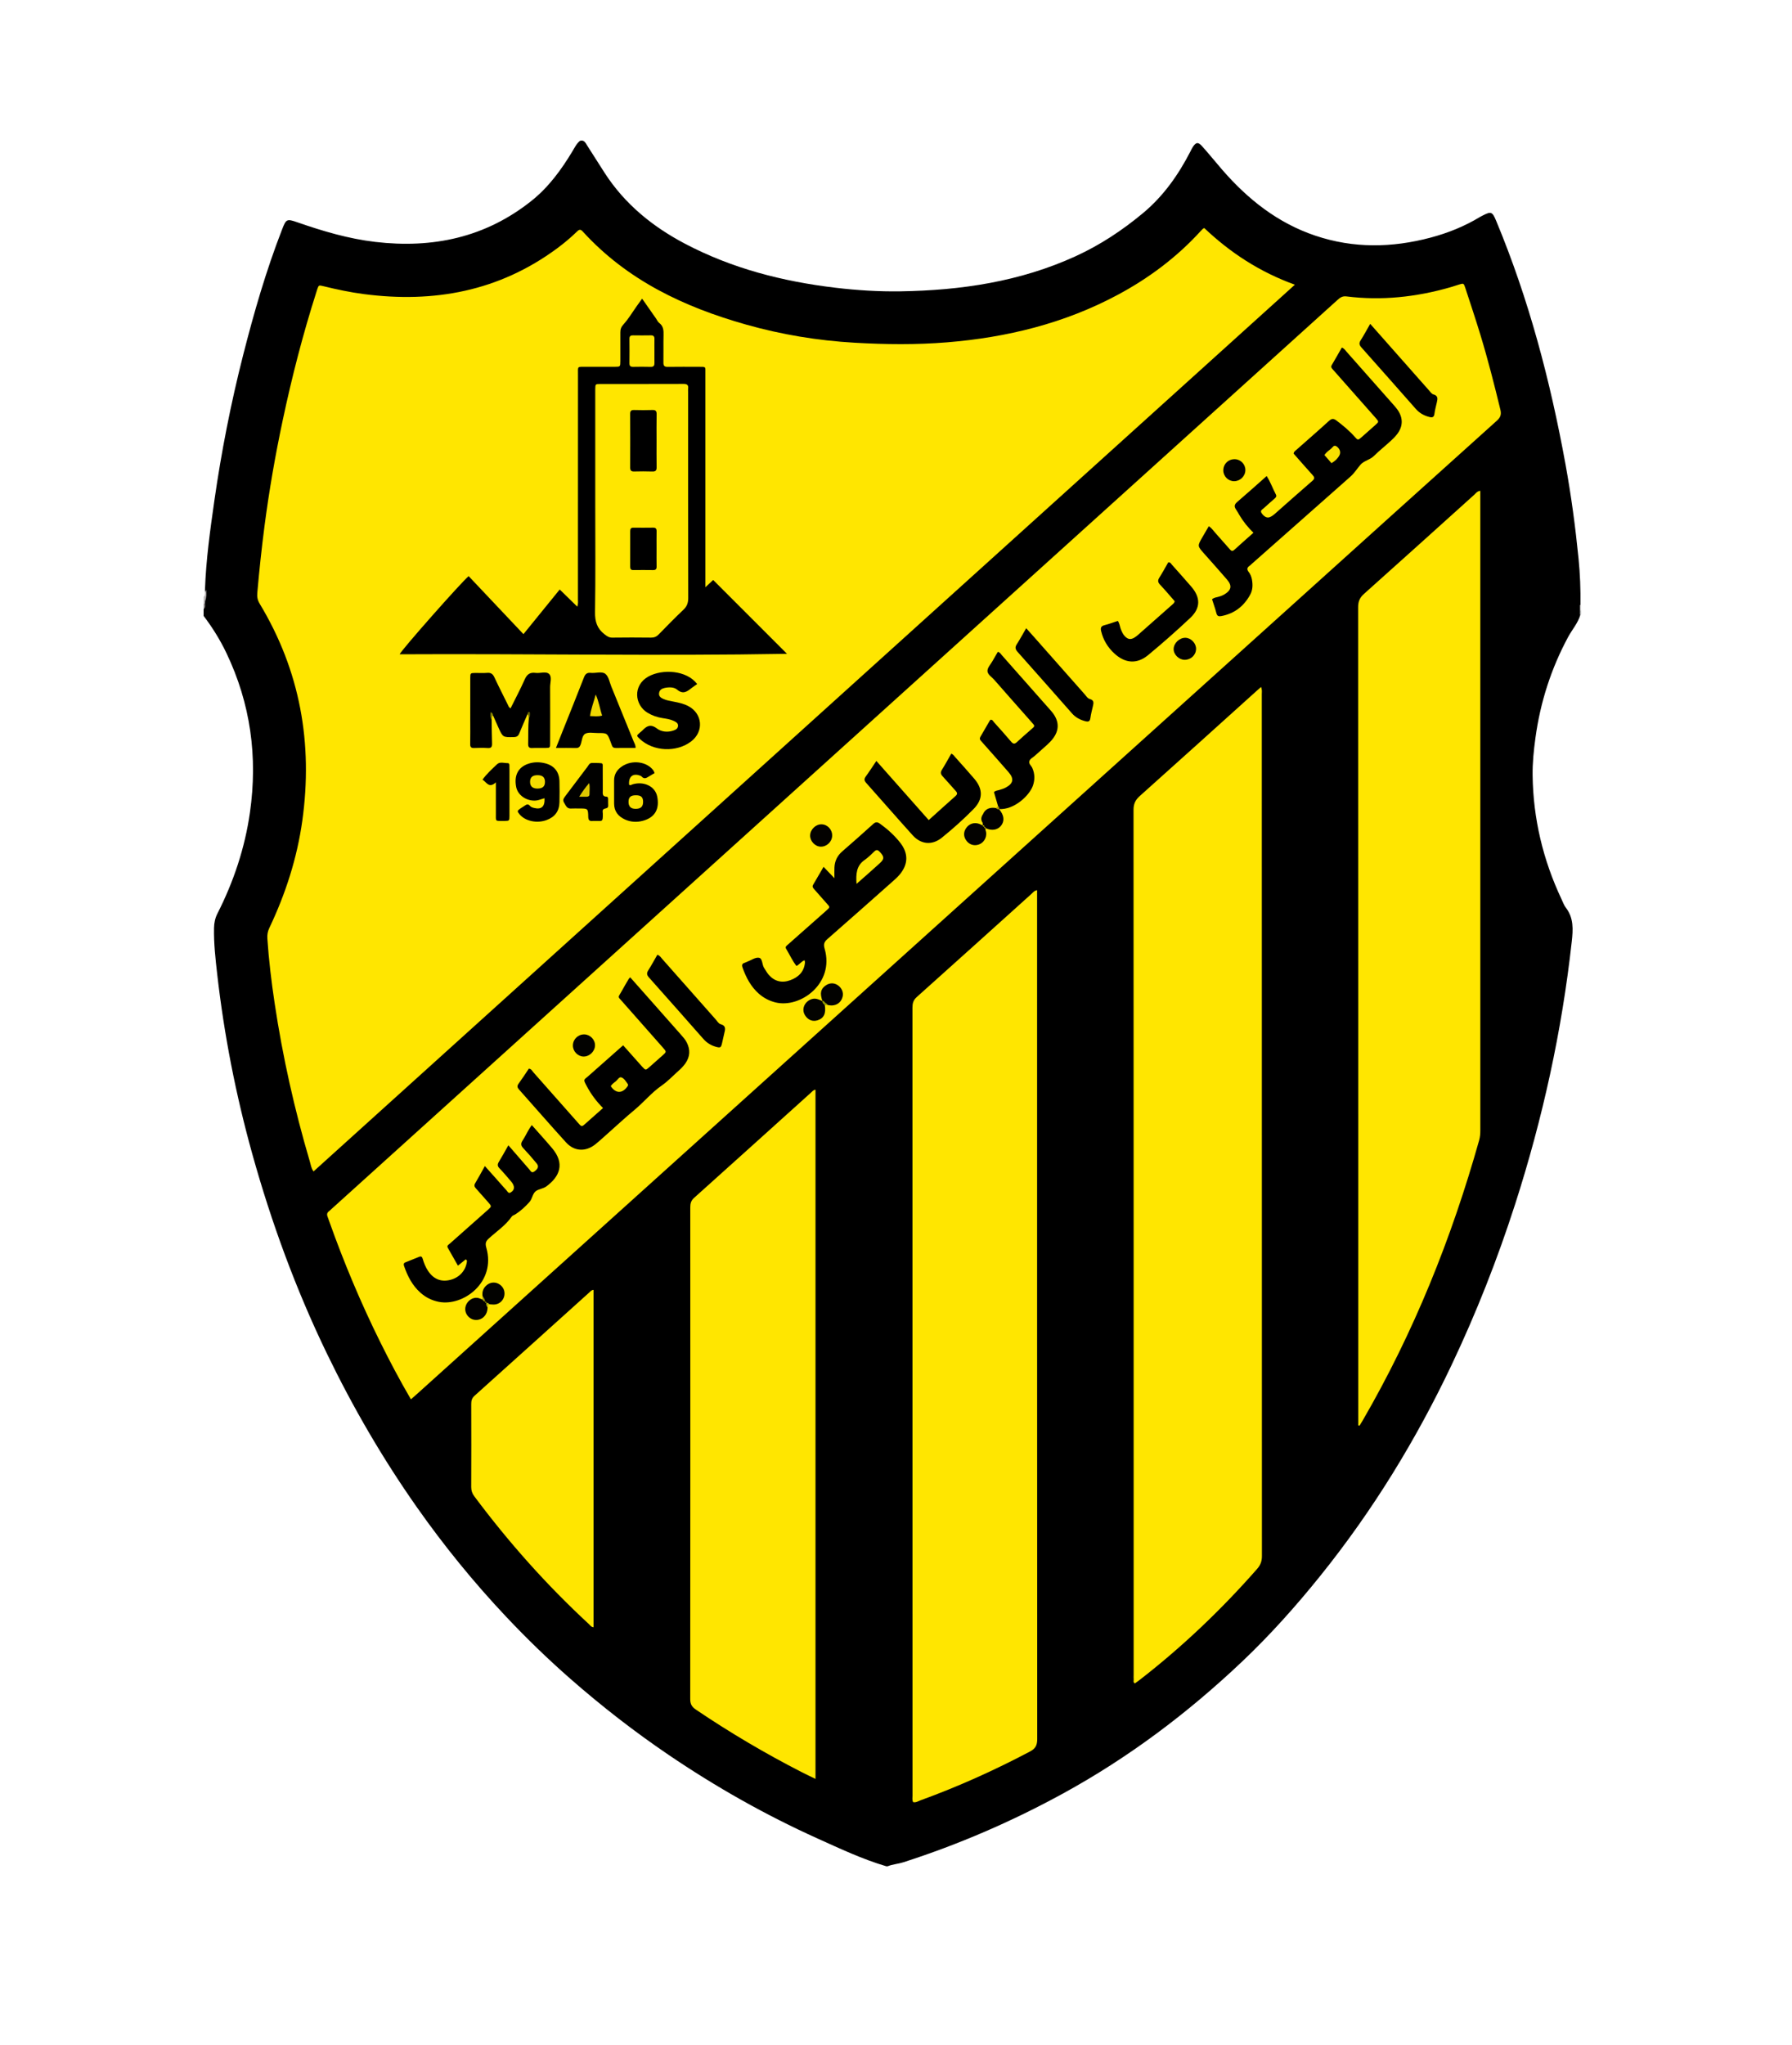 <svg version="1.1" id="Layer_1" xmlns="http://www.w3.org/2000/svg" x="0px" y="0px" viewBox="0 0 946.625 1080" style="enable-background:new 0 0 946.625 1080" xml:space="preserve"><path d="M107.557,325.238c0-1.197,0-2.395,0-3.592c0.712-0.93,0.225-2.007,0.371-3.008c0-0.54,0.001-1.077,0.187-1.596 c0.317-1.855,0.097-3.724,0.163-5.587c0.539-15.806,2.721-31.442,4.958-47.063c3.702-25.844,8.725-51.444,15.167-76.743 c5.731-22.506,12.168-44.808,20.609-66.484c2.139-5.49,2.407-5.745,8.139-3.749c13.362,4.652,26.874,8.658,40.99,10.323 c30.398,3.586,58.307-2.277,82.653-21.708c9.022-7.202,15.693-16.354,21.595-26.145c1.165-1.933,2.146-4.022,3.957-5.499 c2.247-0.728,2.968,1.119,3.818,2.439c3.11,4.83,6.151,9.706,9.272,14.53c10.618,16.415,25.272,28.317,42.371,37.322 c24.903,13.114,51.673,19.961,79.481,23.267c11.414,1.358,22.905,2.079,34.335,1.904c31.94-0.489,63.172-5.09,92.577-18.539 c12.93-5.914,24.64-13.653,35.568-22.749c10.902-9.073,18.776-20.323,25.174-32.779c0.383-0.745,0.729-1.513,1.193-2.211 c1.642-2.474,2.765-2.675,4.751-0.482c3.695,4.078,7.132,8.386,10.739,12.543c13.557,15.63,29.367,28.161,49.229,34.831 c20.129,6.759,40.44,6.433,60.82,1.025c9.201-2.441,17.935-5.953,26.087-10.889c0.41-0.248,0.839-0.462,1.264-0.682 c4.704-2.423,5.288-2.181,7.349,2.76c17.264,41.417,28.593,84.519,36.614,128.576c3.002,16.494,5.228,33.09,6.882,49.757 c0.802,8.078,1.115,16.216,1.007,24.351c0,0.951,0.001,1.902,0,2.851c-0.001,0.752,0.007,1.504-0.011,2.256 c-1.21,4.481-4.35,7.921-6.495,11.899c-9.023,16.737-14.718,34.533-17.277,53.332c-0.885,6.507-1.575,13.058-1.492,19.649 c0.288,22.971,5.511,44.794,15.298,65.547c0.715,1.516,1.276,3.17,2.283,4.469c4.19,5.412,3.789,11.571,3.105,17.775 c-5.211,47.276-15.348,93.484-29.915,138.752c-9.327,28.984-20.439,57.23-33.487,84.748 c-18.853,39.76-41.682,77.015-69.265,111.314c-12.909,16.054-26.621,31.415-41.581,45.581 c-28.626,27.109-59.907,50.643-94.565,69.603c-26.966,14.753-55.031,26.887-84.291,36.29c-2.735,0.878-5.628,1.03-8.297,2.104 c-0.24,0-0.479,0-0.718,0c-12.539-3.703-24.338-9.271-36.204-14.62c-27.562-12.424-53.804-27.256-78.817-44.229 c-18.142-12.31-35.417-25.746-51.917-40.207c-11.808-10.349-23.065-21.267-33.817-32.663 c-17.098-18.122-32.813-37.422-47.163-57.821c-18.09-25.717-33.826-52.8-47.514-81.09c-16.42-33.936-29.342-69.185-39.459-105.477 c-8.696-31.195-14.894-62.894-18.553-95.065c-0.918-8.062-1.832-16.159-1.668-24.321c0.054-2.701,0.558-5.171,1.786-7.588 c8.579-16.89,14.516-34.644,17.19-53.432c4.174-29.313,0.361-57.437-12.477-84.255C116.231,337.82,112.202,331.352,107.557,325.238 z" id="Layer_66"/><path style="fill:#BAB6B6" d="M107.557,315.178c1.211-0.922,0.246-2.648,1.337-3.615c0.208,1.97,0.204,3.922-0.516,5.809 c-0.291,0.369-0.565,0.356-0.82-0.038C107.557,316.616,107.557,315.897,107.557,315.178z" id="Layer_65"/><path style="fill:#E0DEDE" d="M834.645,319.471c0.203-0.029,0.404-0.022,0.604,0.018c0,0.959,0,1.916,0,2.873 c-0.208,0.325-0.404,0.319-0.587-0.021C834.656,321.386,834.651,320.428,834.645,319.471z" id="Layer_64"/><path style="fill:#898585" d="M108.291,318.778c0.186,1.065,0.232,2.096-0.733,2.867c0-0.959,0-1.916,0-2.873 C107.805,318.454,108.05,318.441,108.291,318.778z" id="Layer_63"/><path style="fill:#C0C1C1" d="M834.663,322.342c0.196-0.012,0.392-0.004,0.587,0.021c0,0.719,0,1.437,0,2.156 c-0.207,0.032-0.413,0.042-0.622,0.033C834.639,323.815,834.651,323.079,834.663,322.342z" id="Layer_62"/><path style="fill:#B6B4B4" d="M108.291,318.778c-0.245-0.003-0.49-0.004-0.733-0.007c0-0.479,0-0.959,0-1.437 c0.274,0.013,0.546,0.025,0.82,0.038C108.349,317.841,108.32,318.31,108.291,318.778z" id="Layer_61"/><path style="fill:#FFE600" d="M636.153,120.428c13.739,13.022,29.354,23.237,47.869,29.914 C511.093,306.544,338.432,462.506,165.625,618.6c-1.271-1.721-1.451-3.526-1.937-5.167c-8.113-27.444-14.362-55.31-18.602-83.613 c-1.703-11.36-3.093-22.764-3.856-34.237c-0.13-1.966,0.179-3.724,1.036-5.527c8.582-18.043,14.676-36.897,17.435-56.7 c5.676-40.738-1.129-79.11-22.525-114.55c-1.121-1.857-1.447-3.573-1.259-5.723c1.035-11.803,2.286-23.578,3.816-35.328 c2.441-18.752,5.689-37.364,9.617-55.853c4.847-22.816,10.652-45.389,17.758-67.616c0.146-0.456,0.273-0.918,0.428-1.37 c0.82-2.376,0.828-2.398,3.197-1.816c7.087,1.741,14.221,3.254,21.462,4.201c37.055,4.841,71.471-1.525,102.049-24.11 c3.76-2.777,7.33-5.791,10.688-9.039c1.105-1.068,1.799-1.115,2.872,0.062c23.475,25.768,53.583,39.956,86.433,49.221 c18.703,5.275,37.78,8.425,57.212,9.547c16.279,0.94,32.541,1.119,48.789-0.204c31.676-2.58,62.037-9.994,90.23-25.104 c16.483-8.835,31.275-19.898,43.894-33.773c0.323-0.354,0.643-0.711,0.994-1.035C635.526,120.714,635.761,120.64,636.153,120.428z" id="Layer_60"/><path style="fill:#FFE600" d="M217.064,738.946c-5.961-10.202-11.262-20.243-16.303-30.423 c-10.196-20.594-19.073-41.747-26.779-63.394c-0.321-0.901-0.616-1.812-0.967-2.701c-0.456-1.158-0.22-2.079,0.788-2.83 c0.478-0.357,0.897-0.79,1.342-1.192c78.707-71.095,157.412-142.191,236.119-213.285 c98.428-88.908,196.858-177.813,295.273-266.734c1.372-1.239,2.597-2.125,4.709-1.862c18.549,2.32,36.751,0.362,54.664-4.759 c1.608-0.46,3.189-1.011,4.791-1.496c2.42-0.734,2.516-0.756,3.307,1.657c2.721,8.29,5.474,16.571,8.021,24.916 c3.978,13.035,7.328,26.242,10.544,39.487c0.627,2.582,0.054,4.107-1.888,5.852c-37.222,33.443-74.374,66.96-111.546,100.458 c-49.442,44.557-98.889,89.111-148.334,133.667c-69.631,62.748-139.261,125.496-208.892,188.243 c-33.971,30.613-67.941,61.224-101.914,91.834C219.117,737.175,218.21,737.944,217.064,738.946z" id="Layer_59"/><path style="fill:#FFE600" d="M666.147,362.774c0.651,1.551,0.395,2.75,0.395,3.912c0.014,151.693,0.007,303.386,0.066,455.078 c0.001,2.697-0.748,4.698-2.517,6.715c-18.849,21.475-39.445,41.09-62.022,58.613c-0.84,0.653-1.72,1.256-2.564,1.871 c-1.098-0.576-0.545-1.514-0.636-2.261c-0.086-0.708-0.018-1.434-0.018-2.153c0-152.291,0.011-304.583-0.068-456.874 c-0.001-3.163,0.964-5.23,3.299-7.315c20.444-18.261,40.776-36.648,61.144-54.996C664.106,364.57,664.999,363.791,666.147,362.774z" id="Layer_58"/><path style="fill:#FFE600" d="M547.848,470.085c0,1.57,0,2.884,0,4.198c0,148.01-0.01,296.02,0.07,444.029 c0.001,3.245-0.861,5.045-3.836,6.617c-18.74,9.903-38.011,18.583-57.932,25.815c-1.184,0.431-2.327,1.276-3.791,0.909 c-0.597-1.122-0.316-2.329-0.316-3.482c-0.014-138.669-0.011-277.339-0.038-416.008c0-2.25,0.386-3.972,2.249-5.636 c20.269-18.107,40.43-36.332,60.637-54.507C545.661,471.331,546.261,470.359,547.848,470.085z" id="Layer_57"/><path style="fill:#FFE600" d="M717.499,752.706c0-1.164,0-2.328,0-3.492c0-142.857,0.009-285.714-0.063-428.571 c-0.001-3.009,0.827-5.009,3.109-7.044c19.481-17.369,38.83-34.887,58.235-52.342c0.839-0.755,1.489-1.846,3.192-2.081 c0,1.266,0,2.412,0,3.559c0,111.363-0.001,222.728,0.011,334.091c0,1.804-0.124,3.558-0.619,5.313 c-14.577,51.801-34.493,101.38-61.53,147.998c-0.536,0.924-1.11,1.825-1.667,2.738 C717.945,752.818,717.721,752.761,717.499,752.706z" id="Layer_56"/><path style="fill:#FFE600" d="M430.791,939.39c-2.647-1.292-5.009-2.395-7.328-3.583c-19.289-9.886-37.925-20.872-55.878-33.029 c-2.106-1.426-2.977-2.881-2.975-5.474c0.07-86.575,0.063-173.15,0.025-259.725c-0.001-2.029,0.373-3.549,1.996-5.004 c20.684-18.539,41.295-37.157,61.937-55.743c0.587-0.529,1.081-1.251,2.224-1.372C430.791,696.602,430.791,817.694,430.791,939.39z" id="Layer_55"/><path style="fill:#FFE600" d="M313.549,681.153c0,59.481,0,118.778,0,178.146c-1.26-0.084-1.755-0.999-2.415-1.609 c-22.31-20.599-42.412-43.179-60.568-67.51c-1.126-1.509-1.659-3.006-1.65-4.917c0.068-14.603,0.057-29.205,0.012-43.808 c-0.005-1.765,0.321-3.112,1.747-4.39c20.314-18.216,40.568-36.5,60.845-54.757C312.029,681.85,312.456,681.22,313.549,681.153z" id="Layer_54"/><path d="M372.629,310.103c1.87-1.743,3.156-2.943,4.106-3.828c13.084,13.084,26.118,26.118,38.991,38.991 c-67.797,1.213-136.152-0.129-204.621,0.252c1.078-2.448,32.259-37.696,36.448-41.281c9.577,10.134,19.167,20.279,28.957,30.639 c6.457-7.946,12.693-15.62,19.163-23.582c3.091,3.023,6.034,5.901,9.263,9.06c0.585-1.568,0.365-2.862,0.366-4.097 c0.014-39.386,0.007-78.773,0.02-118.158c0.001-5.012-0.577-4.363,4.388-4.393c5.026-0.032,10.054,0.011,15.081-0.014 c2.869-0.014,2.901-0.045,2.917-3.013c0.026-5.028,0.026-10.055-0.003-15.084c-0.009-1.679,0.363-2.891,1.658-4.307 c2.643-2.892,4.667-6.349,6.952-9.57c0.894-1.26,1.804-2.51,2.881-4.006c2.56,3.656,4.951,7.069,7.341,10.483 c0.549,0.784,0.939,1.779,1.667,2.32c2.299,1.709,2.374,4.016,2.31,6.559c-0.122,4.785,0.021,9.577-0.065,14.364 c-0.03,1.7,0.512,2.315,2.252,2.289c5.504-0.084,11.011-0.032,16.517-0.03c3.789,0.001,3.408-0.219,3.408,3.554 c0.005,36.034,0.003,72.068,0.003,108.101C372.629,306.667,372.629,307.98,372.629,310.103z" id="Layer_53"/><path d="M259.707,379.937c0.067,4.189,0.082,8.38,0.225,12.567c0.058,1.722-0.261,2.675-2.31,2.526 c-2.382-0.173-4.788-0.107-7.179-0.017c-1.55,0.058-2.086-0.508-2.057-2.067c0.082-4.309,0.028-8.62,0.028-12.931 c0-7.305-0.016-14.608,0.008-21.912c0.009-2.682,0.05-2.698,2.79-2.735c2.035-0.028,4.084,0.142,6.101-0.047 c1.987-0.186,3.02,0.565,3.848,2.345c2.27,4.878,4.725,9.67,7.111,14.492c0.312,0.632,0.46,1.381,1.439,1.884 c2.524-5.096,5.202-10.119,7.503-15.307c1.2-2.705,2.819-3.798,5.711-3.4c2.445,0.336,5.577-1.019,7.218,0.647 c1.495,1.517,0.439,4.564,0.452,6.931c0.054,9.818,0.034,19.637,0.014,29.455c-0.005,2.552-0.053,2.578-2.524,2.618 c-2.274,0.037-4.554-0.084-6.823,0.037c-1.701,0.092-2.31-0.449-2.264-2.211c0.116-4.546-0.08-9.099,0.369-13.639 c0.042-0.774,1.027-1.88-0.711-2.031c-1.454,3.372-2.967,6.721-4.334,10.129c-0.565,1.408-1.334,1.932-2.894,1.967 c-5.782,0.129-5.781,0.198-8.228-5.256c-0.922-2.054-1.84-4.11-2.759-6.164C258.685,377.998,259.747,379.158,259.707,379.937z" id="Layer_52"/><path d="M293.676,394.988c1.325-3.345,2.414-6.113,3.517-8.877c3.765-9.435,7.589-18.847,11.255-28.319 c0.722-1.866,1.609-2.688,3.648-2.466c2.598,0.282,5.774-0.957,7.686,0.521c1.738,1.344,2.198,4.38,3.147,6.7 c3.936,9.622,7.85,19.255,11.757,28.89c0.439,1.08,1.177,2.082,1.023,3.55c-3.486,0-6.948-0.034-10.408,0.02 c-1.147,0.018-1.782-0.45-2.11-1.493c-0.179-0.569-0.408-1.123-0.618-1.683c-1.772-4.745-1.772-4.76-6.975-4.738 c-2.148,0.009-4.627-0.548-6.351,0.334c-1.797,0.919-1.786,3.724-2.506,5.715c-0.486,1.343-1.114,1.904-2.551,1.871 C300.849,394.934,297.506,394.988,293.676,394.988z" id="Layer_51"/><path d="M368.282,361.231c-1.043,0.739-2.131,1.43-3.129,2.232c-2.315,1.861-4.417,3.28-7.413,0.756 c-1.715-1.445-4.267-1.405-6.57-0.942c-1.499,0.302-2.743,1.018-3.002,2.663c-0.277,1.753,0.914,2.567,2.308,3.183 c1.657,0.732,3.425,1.022,5.184,1.356c2.703,0.512,5.4,1.077,7.863,2.358c7.61,3.957,8.423,13.404,1.624,18.651 c-7.736,5.971-20.061,5.399-27.16-1.259c-1.845-1.73-1.845-1.73,0.183-3.48c0.362-0.312,0.773-0.575,1.097-0.922 c2.277-2.434,4.381-3.682,7.739-1.136c2.324,1.762,5.541,2.141,8.602,1.134c1.314-0.433,2.528-1.028,2.577-2.594 c0.045-1.433-1.173-1.998-2.24-2.514c-1.85-0.895-3.879-1.18-5.885-1.489c-2.868-0.442-5.537-1.36-8.034-2.868 c-6.837-4.127-7.847-14.488,0.479-19.093C349.986,353.127,362.745,353.903,368.282,361.231z" id="Layer_50"/><path d="M287.653,421.536c-1.696,0.406-3.1,1.113-4.671,1.218c-4.875,0.327-9.422-2.79-10.294-7.09 c-1.242-6.134,0.992-10.502,6.359-12.336c3.029-1.035,6.143-0.994,9.177-0.179c4.658,1.25,7.187,4.55,7.31,9.401 c0.093,3.7,0.087,7.407,0.003,11.109c-0.107,4.705-2.434,7.808-6.882,9.421c-5.095,1.848-11.208,0.527-14.2-3.068 c-1.323-1.589-1.302-1.838,0.377-3.021c0.78-0.549,1.616-1.019,2.397-1.568c0.956-0.672,1.794-1.019,2.721,0.134 c0.515,0.64,1.36,0.907,2.198,1.111C286.002,427.609,287.893,425.984,287.653,421.536z" id="Layer_49"/><path d="M345.781,408.256c-1.063,0.628-2.102,1.198-3.096,1.84c-1.275,0.823-2.493,1.417-3.746-0.041 c-0.217-0.253-0.608-0.382-0.943-0.504c-3.703-1.35-6.043,0.636-5.678,4.829c0.714,0.54,1.334-0.051,1.953-0.23 c5.863-1.692,11.773,1.061,12.876,6.375c1.298,6.252-0.768,11.087-7.568,12.925c-3.172,0.857-6.441,0.683-9.488-0.72 c-3.541-1.632-5.681-4.298-5.682-8.374c-0.001-4.07,0.008-8.139-0.007-12.21c-0.013-3.296,1.56-5.699,4.209-7.472 c5.312-3.553,13.079-2.532,16.537,2.164C345.421,407.209,345.538,407.697,345.781,408.256z" id="Layer_48"/><path style="fill:#010100" d="M318.413,411.682c0,1.915-0.016,3.828,0.005,5.743c0.017,1.491-0.439,3.276,2.049,3.279 c0.491,0,0.762,0.527,0.773,1.047c0.022,1.196-0.021,2.394,0.042,3.587c0.086,1.616-1.221,1.402-2.148,1.808 c-1.151,0.503-0.71,1.667-0.699,2.545c0.055,4.521-0.186,3.783-3.927,3.843c-0.478,0.008-0.963-0.046-1.434,0.008 c-1.668,0.191-2.291-0.433-2.329-2.198c-0.095-4.401-0.187-4.4-4.718-4.401c-1.435,0-2.875-0.063-4.305,0.017 c-1.35,0.076-2.191-0.431-2.896-1.607c-1.716-2.862-1.783-2.836,0.278-5.578c3.735-4.972,7.473-9.941,11.239-14.89 c0.623-0.818,1.026-1.982,2.348-1.97c1.67,0.014,3.354-0.057,5.001,0.147c0.873,0.108,0.693,1.125,0.703,1.8 c0.03,2.273,0.012,4.546,0.012,6.819C318.409,411.682,318.411,411.682,318.413,411.682z" id="Layer_47"/><path style="fill:#020100" d="M261.94,413.148c-3.661,3.367-4.878-0.092-7.062-1.437c2.262-3.104,4.996-5.576,7.642-8.091 c1.632-1.551,3.861-0.576,5.828-0.614c0.541-0.011,0.724,0.543,0.741,1.036c0.033,0.953,0.037,1.908,0.038,2.862 c0.003,7.995,0.018,15.989-0.008,23.984c-0.008,2.561-0.061,2.561-2.542,2.644c-0.119,0.004-0.238,0.001-0.358,0 c-4.857-0.053-4.249,0.478-4.273-4.127C261.919,424.279,261.94,419.15,261.94,413.148z" id="Layer_46"/><path style="fill:#898600" d="M259.707,379.937c-0.815-1.131-0.624-2.393-0.504-3.861c0.906,0.344,1.214,0.93,1.239,1.74 C259.652,378.333,260.077,379.273,259.707,379.937z" id="Layer_45"/><path style="fill:#676500" d="M278.655,377.14c-0.038-0.518,0.17-1.014,0.622-1.142c0.668-0.19,0.694,0.417,0.687,0.856 c-0.013,0.812,0.047,1.661-0.598,2.316C279.024,378.53,279.418,377.632,278.655,377.14z" id="Layer_44"/><path d="M640.254,316.437c1.105-0.886,2.202-0.964,3.226-1.234c1.161-0.305,2.279-0.699,3.314-1.325 c3.702-2.24,4.169-4.569,1.347-7.856c-3.977-4.631-8.064-9.171-12.115-13.737c-3.525-3.976-3.536-3.97-0.865-8.596 c1.073-1.858,2.161-3.708,3.374-5.788c1.467,0.866,2.274,2.175,3.258,3.268c2.642,2.937,5.246,5.907,7.848,8.881 c0.695,0.795,1.283,1.305,2.32,0.356c3.258-2.979,6.584-5.885,10.171-9.074c-2.937-2.875-5.382-5.911-7.384-9.277 c-0.611-1.028-1.182-2.083-1.857-3.068c-1.064-1.557-0.814-2.653,0.669-3.918c5.186-4.425,10.248-8.994,15.556-13.686 c2.024,3.171,3.195,6.566,4.847,9.708c0.515,0.977,0.074,1.553-0.604,2.148c-1.981,1.736-3.968,3.466-5.907,5.246 c-0.712,0.653-1.971,1.121-0.968,2.549c1.221,1.738,2.698,2.599,4.106,2.114c1.151-0.398,2.099-1.146,3-1.938 c6.559-5.774,13.074-11.601,19.69-17.311c1.45-1.251,1.048-1.99-0.007-3.149c-3.38-3.716-6.666-7.521-9.932-11.226 c0.096-0.924,0.736-1.321,1.259-1.783c5.826-5.158,11.711-10.252,17.457-15.497c1.467-1.339,2.478-1.276,3.958-0.155 c3.445,2.607,6.757,5.338,9.633,8.583c1.647,1.859,1.715,1.844,3.635,0.178c2.441-2.117,4.858-4.264,7.261-6.426 c1.874-1.687,1.891-1.736,0.254-3.595c-5.934-6.74-11.893-13.457-17.841-20.183c-1.666-1.883-3.328-3.769-4.993-5.652 c-0.571-0.647-1.04-1.231-0.464-2.203c1.823-3.07,3.565-6.188,5.321-9.259c1.338,0.531,1.877,1.509,2.573,2.295 c8.263,9.314,16.508,18.644,24.749,27.978c0.791,0.895,1.588,1.801,2.255,2.789c2.844,4.217,2.75,8.596-0.349,12.646 c-1.011,1.321-2.212,2.519-3.446,3.644c-2.919,2.661-6.027,5.125-8.831,7.9c-2.094,2.071-5.265,2.498-7.075,4.591 c-1.782,2.058-3.209,4.439-5.294,6.277c-5.747,5.067-11.472,10.158-17.213,15.233c-11.659,10.308-23.324,20.611-34.986,30.917 c-0.358,0.317-0.683,0.683-1.077,0.949c-1.321,0.894-1.639,1.845-0.552,3.222c0.89,1.126,1.464,2.493,1.734,3.91 c0.524,2.761,0.502,5.56-0.856,8.067c-3.313,6.117-8.311,10.069-15.262,11.372c-1.373,0.258-2.215,0.092-2.623-1.499 C641.925,321.296,641.023,318.842,640.254,316.437z" id="Layer_43"/><path d="M332.899,516.094c2.74,3.091,5.275,5.946,7.805,8.806c6.342,7.168,12.684,14.334,19.018,21.507 c1.106,1.252,2.228,2.487,3.01,3.999c1.999,3.868,1.828,7.571-0.687,11.15c-1.039,1.479-2.304,2.748-3.645,3.944 c-2.945,2.628-5.686,5.556-8.909,7.787c-5.315,3.679-9.354,8.698-14.273,12.779c-4.878,4.045-9.518,8.375-14.268,12.573 c-2.15,1.901-4.244,3.877-6.488,5.661c-5.088,4.044-11.081,3.786-15.445-1.01c-8.372-9.2-16.522-18.602-24.796-27.892 c-0.922-1.035-1.209-1.858-0.296-3.109c1.899-2.602,3.641-5.319,5.441-7.977c1.354,0.151,1.776,1.26,2.443,2.011 c7.784,8.765,15.538,17.559,23.299,26.344c0.396,0.448,0.812,0.878,1.197,1.337c0.68,0.812,1.33,0.798,2.117,0.094 c3.289-2.946,6.609-5.859,10.129-8.972c-3.503-3.488-6.313-7.28-8.561-11.488c-2.078-3.891-1.675-3.192,0.96-5.533 c5.984-5.316,11.989-10.609,18.213-16.113c2.969,3.336,5.813,6.529,8.656,9.721c0.477,0.536,0.942,1.084,1.433,1.608 c1.775,1.894,1.796,1.912,3.654,0.296c2.436-2.12,4.853-4.261,7.251-6.424c1.938-1.749,1.944-1.788,0.112-3.869 c-7.118-8.078-14.264-16.13-21.374-24.214c-2.829-3.217-2.487-2.029-0.508-5.685c1.194-2.206,2.499-4.352,3.766-6.518 C332.269,516.705,332.471,516.553,332.899,516.094z" id="Layer_42"/><path d="M425.004,507.085c-1.688,0.569-2.566,2.179-4.273,3.017c-2.207-2.811-3.636-6.076-5.469-9.085 c-0.619-1.017,0.187-1.526,0.799-2.071c2.411-2.148,4.834-4.284,7.254-6.422c4.301-3.803,8.606-7.601,12.904-11.408 c2.597-2.301,2.297-1.963,0.18-4.393c-2.042-2.345-4.115-4.664-6.172-6.996c-0.636-0.722-1.338-1.408-0.689-2.511 c1.797-3.054,3.571-6.123,5.515-9.462c1.891,1.982,3.492,3.658,5.732,6.005c0-2.414-0.057-4.02,0.012-5.62 c0.146-3.387,1.463-6.21,4.055-8.471c5.498-4.796,10.992-9.6,16.382-14.516c1.354-1.234,2.295-1.129,3.653-0.149 c4.005,2.888,7.644,6.16,10.676,10.049c4.415,5.662,4.236,11.466-0.449,16.953c-1.003,1.176-2.173,2.223-3.333,3.251 c-11.545,10.236-23.071,20.494-34.696,30.638c-1.783,1.555-2.152,2.772-1.462,5.152c5.303,18.315-12.896,31.525-25.939,28.31 c-3.336-0.823-6.242-2.352-8.799-4.592c-4.268-3.74-6.77-8.589-8.65-13.831c-0.44-1.225-0.279-2.086,1.097-2.486 c0.456-0.132,0.874-0.387,1.321-0.554c2.116-0.794,4.415-2.484,6.305-2.111c1.927,0.381,1.526,3.698,2.73,5.457 c0.809,1.181,1.471,2.485,2.409,3.549c3.116,3.536,7.031,4.438,11.383,2.829c4.321-1.597,7.315-4.472,7.747-9.364 C425.252,507.917,425.099,507.566,425.004,507.085z" id="Layer_41"/><path d="M245.997,665.038c-1.164,0.949-2.428,1.982-4.086,3.334c-1.824-3.214-3.555-6.3-5.321-9.365 c-0.737-1.28,0.396-1.713,1.032-2.287c3.287-2.964,6.618-5.878,9.933-8.812c3.404-3.012,6.823-6.007,10.203-9.047 c1.999-1.796,1.99-1.845,0.175-3.927c-2.121-2.435-4.268-4.849-6.431-7.247c-0.774-0.857-1.248-1.591-0.508-2.817 c1.713-2.839,3.27-5.773,5.134-9.106c2.302,2.58,4.347,4.863,6.383,7.153c1.668,1.878,3.301,3.789,5.007,5.632 c0.586,0.633,1.046,1.894,2.243,1.169c1.167-0.706,1.992-1.754,1.643-3.286c-0.277-1.209-1.064-2.133-1.842-3.035 c-1.875-2.174-3.72-4.38-5.715-6.441c-1.132-1.169-1.131-2.106-0.307-3.44c1.675-2.713,3.184-5.527,5.003-8.721 c3.912,4.501,7.507,8.617,11.075,12.758c0.757,0.878,1.206,2.186,2.769,1.001c1.84-1.397,2.351-2.642,1.123-4.141 c-2.27-2.776-4.633-5.486-7.099-8.088c-1.284-1.355-1.409-2.455-0.37-4.011c1.705-2.556,2.834-5.477,4.887-8.184 c3.695,4.194,7.307,8.151,10.761,12.243c6.801,8.052,4.019,14.948-3.079,20.144c-1.772,1.298-4.24,1.341-5.777,2.677 c-1.538,1.338-1.666,3.895-3.121,5.529c-2.235,2.509-4.687,4.775-7.534,6.584c-0.6,0.382-1.446,0.57-1.812,1.101 c-3.254,4.71-8.016,7.839-12.157,11.601c-1.661,1.508-1.95,2.688-1.319,4.863c5.291,18.265-12.214,31.118-25.064,28.608 c-3.765-0.735-6.989-2.378-9.801-4.9c-4.221-3.782-6.709-8.638-8.538-13.901c-0.313-0.902-0.398-1.625,0.653-2.048 c2.438-0.98,4.871-1.969,7.311-2.945c0.999-0.399,1.517-0.036,1.816,1.001c0.664,2.303,1.551,4.525,2.906,6.524 c2.945,4.339,6.898,5.897,11.761,4.651c4.824-1.235,8.168-4.984,8.727-9.788C246.699,665.718,246.612,665.391,245.997,665.038z" id="Layer_40"/><path d="M527.222,425.701c-0.727-2.493-1.454-4.984-2.164-7.423c0.869-0.814,1.866-0.807,2.761-1.088 c1.134-0.356,2.302-0.682,3.343-1.233c4.156-2.198,4.662-4.658,1.585-8.226c-4.293-4.982-8.702-9.861-13.049-14.796 c-2.813-3.195-2.623-2.34-0.537-6.03c1.176-2.081,2.39-4.139,3.592-6.202c0.119-0.203,0.284-0.378,0.436-0.577 c1.081-0.234,1.402,0.726,1.913,1.294c3.034,3.382,6.09,6.748,9.01,10.227c1.147,1.367,1.94,1.312,3.166,0.153 c2.344-2.216,4.805-4.31,7.233-6.437c2.345-2.054,2.366-1.811,0.337-4.105c-6.574-7.434-13.162-14.857-19.693-22.327 c-1.316-1.505-3.586-2.775-3.527-4.727c0.051-1.697,1.654-3.355,2.597-5.016c0.938-1.654,1.907-3.291,2.879-4.962 c1.168,0.252,1.589,1.165,2.175,1.826c8.408,9.483,16.795,18.985,25.183,28.486c0.632,0.716,1.284,1.425,1.844,2.197 c3.292,4.547,3.225,9.077-0.25,13.503c-0.881,1.121-1.904,2.146-2.955,3.114c-2.11,1.944-4.303,3.796-6.425,5.73 c-1.047,0.955-2.613,1.612-2.952,3.002c-0.317,1.298,1.075,2.283,1.595,3.47c1.372,3.128,1.413,6.248,0.286,9.425 c-1.829,5.158-9.909,12.772-17.875,12.26c-0.096-0.101-0.194-0.203-0.291-0.304C527.322,426.532,527.371,426.099,527.222,425.701z" id="Layer_39"/><path d="M462.94,401.837c9.356,10.565,18.453,20.838,27.655,31.229c4.905-4.41,9.512-8.587,14.167-12.708 c1.057-0.936,1.035-1.65,0.109-2.659c-2.348-2.556-4.564-5.233-6.937-7.763c-1.081-1.152-1.214-2.085-0.354-3.451 c1.708-2.718,3.235-5.548,4.925-8.486c1.115,0.402,1.58,1.268,2.173,1.932c3.347,3.75,6.722,7.478,9.986,11.301 c4.66,5.458,4.654,10.884-0.359,15.988c-5.282,5.377-10.917,10.416-16.781,15.152c-5.103,4.12-10.988,3.612-15.407-1.28 c-8.265-9.147-16.342-18.462-24.555-27.656c-1.076-1.204-1.18-2.087-0.216-3.399C459.183,407.534,460.858,404.911,462.94,401.837z" id="Layer_38"/><path d="M590.481,327.884c1.006,1.426,1.039,2.914,1.551,4.232c0.565,1.454,1.161,2.889,2.302,4.006 c1.563,1.529,2.947,1.729,4.843,0.629c0.718-0.416,1.38-0.947,2.004-1.497c6.098-5.373,12.182-10.761,18.271-16.145 c0.448-0.396,0.913-0.777,1.067-1.634c-2.502-2.848-5.029-5.872-7.729-8.732c-1.205-1.277-1.279-2.266-0.357-3.72 c1.661-2.617,3.129-5.356,4.65-7.995c1.169-0.273,1.508,0.666,2.016,1.235c3.425,3.832,6.854,7.661,10.211,11.551 c4.924,5.706,4.958,11.3-0.533,16.469c-7.219,6.795-14.671,13.363-22.31,19.682c-5.888,4.871-12.14,4.336-17.777-0.844 c-3.523-3.237-5.901-7.153-7.021-11.835c-0.4-1.674-0.101-2.664,1.77-3.137C585.84,329.545,588.167,328.644,590.481,327.884z" id="Layer_37"/><path d="M723.81,171.019c8.345,9.44,16.253,18.386,24.16,27.333c2.294,2.596,4.569,5.208,6.887,7.783 c0.714,0.793,1.427,1.904,2.335,2.146c2.493,0.665,2.274,2.235,1.846,4.081c-0.486,2.091-1.035,4.18-1.327,6.301 c-0.234,1.703-1.151,1.896-2.491,1.574c-2.858-0.686-5.319-2.035-7.291-4.269c-9.563-10.839-19.127-21.675-28.742-32.468 c-1.113-1.248-1.42-2.229-0.446-3.748C720.462,177.067,721.959,174.24,723.81,171.019z" id="Layer_36"/><path d="M542.089,331.74c1.724,1.932,3.071,3.429,4.405,4.937c8.785,9.936,17.566,19.876,26.353,29.809 c0.868,0.98,1.585,2.29,2.859,2.646c2.299,0.641,2.027,2.091,1.616,3.791c-0.506,2.087-1.027,4.181-1.331,6.301 c-0.263,1.832-1.101,2.04-2.711,1.621c-2.744-0.714-5.107-1.981-6.984-4.106c-9.575-10.832-19.118-21.694-28.743-32.481 c-1.23-1.379-1.47-2.436-0.445-4.024C538.776,337.644,540.24,334.919,542.089,331.74z" id="Layer_35"/><path d="M347.248,504.171c1.387,0.485,1.901,1.478,2.585,2.249c9.43,10.641,18.836,21.303,28.26,31.948 c0.789,0.89,1.53,2.2,2.522,2.465c3.16,0.844,2.435,2.885,1.946,4.984c-0.407,1.742-0.762,3.498-1.183,5.237 c-0.503,2.085-0.843,2.332-2.898,1.811c-2.726-0.693-5.041-2.094-6.921-4.226c-9.566-10.84-19.127-21.683-28.752-32.469 c-1.154-1.293-1.306-2.278-0.371-3.749C344.145,509.731,345.66,506.918,347.248,504.171z" id="Layer_34"/><path style="fill:#030200" d="M520.568,437.282c-0.199,0.866,0.311,1.618,0.391,2.438c0.266,2.718-1.345,5.324-3.821,6.221 c-2.403,0.87-4.847,0.205-6.445-1.754c-1.763-2.162-1.878-4.689-0.316-6.924c1.604-2.295,4.259-3.154,6.902-2.198 c0.665,0.241,1.293,0.583,1.938,0.88c0,0,0.279,0.063,0.281,0.061c0.176,0.08,0.332,0.191,0.473,0.325 c0.003-0.004,0.199,0.207,0.203,0.204c0.137,0.137,0.246,0.295,0.336,0.467C520.511,436.998,520.568,437.282,520.568,437.282z" id="Layer_33"/><path style="fill:#030200" d="M631.827,342.687c-0.068,3.229-2.723,5.755-6.036,5.745c-2.985-0.009-5.806-2.729-5.817-5.61 c-0.011-3.163,3.091-6.129,6.297-6.021C629.218,336.901,631.89,339.732,631.827,342.687z" id="Layer_32"/><path style="fill:#030200" d="M257.559,690.38c-0.024,1.979-0.614,3.742-2.079,5.12c-1.879,1.766-4.797,2.04-6.906,0.701 c-2.383-1.514-3.382-4.226-2.494-6.771c0.88-2.522,3.513-4.371,6.027-4.08c0.919,0.107,1.797,0.564,2.694,0.861 c0.462-0.07,0.847,0.116,1.213,0.366c0.237,0.171,0.45,0.369,0.653,0.579c0.204,0.211,0.378,0.446,0.536,0.693 c0.136,0.262,0.203,0.543,0.208,0.838C257.306,689.264,257.324,689.831,257.559,690.38z" id="Layer_31"/><path style="fill:#020200" d="M657.868,248.198c0.004,3.191-2.652,5.863-5.878,5.911c-3.074,0.047-5.686-2.468-5.768-5.554 c-0.091-3.437,2.572-6.113,6.03-6.06C655.351,242.541,657.864,245.092,657.868,248.198z" id="Layer_30"/><path style="fill:#020200" d="M314.317,552.095c-0.079,3.16-2.967,5.914-6.119,5.835c-3.037-0.076-5.627-2.825-5.566-5.909 c0.065-3.278,2.79-5.869,6.076-5.778C311.784,546.328,314.393,549.05,314.317,552.095z" id="Layer_29"/><path style="fill:#030300" d="M435.685,530.72c0.752,4.43-0.478,7.024-3.829,8.074c-2.439,0.764-4.689-0.017-6.292-2.185 c-1.463-1.978-1.558-4.328-0.259-6.371c1.322-2.078,3.964-3.301,6.154-2.738c1.028,0.265,2.002,0.74,3,1.121 c0.117,0.078,0.236,0.154,0.356,0.229C435.288,529.388,435.701,529.955,435.685,530.72z" id="Layer_28"/><path style="fill:#030200" d="M433.419,447.099c-2.939-0.134-5.566-3-5.466-5.964c0.107-3.146,2.97-5.907,6.05-5.834 c3.193,0.075,5.745,2.887,5.587,6.154C439.434,444.636,436.585,447.243,433.419,447.099z" id="Layer_27"/><path style="fill:#020200" d="M254.894,684.408c-0.288-2.144,0.315-3.987,1.894-5.478c1.862-1.757,4.419-2.132,6.554-0.993 c2.364,1.262,3.529,3.625,3.07,6.227c-0.445,2.522-2.49,4.471-5.076,4.706c-0.931,0.084-1.886-0.076-2.829-0.125 c-0.474-0.332-1.193-0.113-1.555-0.694l0.053,0.054c-0.253-0.263-0.511-0.521-0.777-0.773l0.057,0.059 C255.517,686.537,255.282,685.436,254.894,684.408z" id="Layer_26"/><path style="fill:#020200" d="M434.459,528.621c-1.439-4.103-0.967-6.37,1.72-8.228c2.056-1.422,4.334-1.481,6.334-0.165 c2.094,1.378,3.209,3.869,2.584,6.163c-0.64,2.348-2.127,3.936-4.604,4.439c-1.072,0.217-2.129,0.097-3.185-0.103 c-0.275-0.263-0.641-0.363-0.967-0.537c-0.219-0.115-0.423-0.252-0.616-0.403c-0.096-0.075-0.188-0.157-0.284-0.232 c-0.183-0.159-0.361-0.325-0.537-0.494c-0.175-0.167-0.348-0.337-0.518-0.511L434.459,528.621z" id="Layer_25"/><path style="fill:#020100" d="M527.733,427.239c0.345,0.479,0.707,0.947,1.034,1.439c1.682,2.535,1.729,5.134,0.141,7.226 c-1.508,1.987-3.97,2.736-6.7,2.003c-0.562-0.151-1.094-0.413-1.639-0.624l0.091,0.08c-0.249-0.284-0.536-0.529-0.803-0.795 l0.063,0.068c-0.182-0.205-0.303-0.441-0.357-0.711c-0.046-0.516,0.079-1.092-0.49-1.429l0.032,0.042 c-0.408-1.475-0.495-2.944,0.063-4.406c1.329-3.225,3.899-3.89,7.025-3.412c0.55,0.17,1.225-0.017,1.632,0.566L527.733,427.239z" id="Layer_24"/><path style="fill:#929A00" d="M434.387,528.55c0.248,0.008,0.494,0.016,0.741,0.025c0.194,0.284,0.491,0.469,0.707,0.733 l-0.007-0.005c0.208,0.22,0.445,0.404,0.706,0.558c0.258,0.288,0.515,0.577,0.773,0.867c-0.54-0.003-1.081-0.004-1.622-0.007 C434.933,530.186,434.361,529.548,434.387,528.55z" id="Layer_23"/><path style="fill:#030200" d="M519.167,430.132c-0.021,1.468-0.042,2.937-0.063,4.406 C518.071,433.054,518.174,431.587,519.167,430.132z" id="Layer_22"/><path style="fill:#A29700" d="M254.894,684.408c0.702,0.884,1.293,1.817,1.389,2.983c-0.701-0.133-1.171-0.557-1.481-1.18 C254.832,685.61,254.862,685.008,254.894,684.408z" id="Layer_21"/><path style="fill:#B6B800" d="M256.95,688.051c0.718-0.216,1.173,0.157,1.555,0.694c-0.722,0.311-0.712,1.043-0.946,1.635 C257.026,689.69,256.682,688.951,256.95,688.051z" id="Layer_20"/><path style="fill:#B39A00" d="M527.824,427.287c-0.678,0.199-1.227,0.024-1.632-0.566c0.344-0.34,0.686-0.681,1.03-1.021 C527.82,426.079,527.848,426.673,527.824,427.287z" id="Layer_19"/><path style="fill:#030200" d="M519.072,434.496c0.623,0.187,0.791,0.683,0.851,1.254c-0.216,0.334-0.478,0.361-0.781,0.118 l0.075,0.076C519.17,435.462,519.121,434.978,519.072,434.496z" id="Layer_18"/><path style="fill:#FFE600" d="M314.443,266.514c0-19.63,0-39.26,0-58.891c0-0.718-0.013-1.437,0.003-2.154 c0.059-2.606,0.063-2.682,2.503-2.686c14.72-0.025,29.439,0.016,44.159-0.046c1.887-0.008,2.627,0.618,2.403,2.466 c-0.071,0.59-0.009,1.196-0.009,1.794c0,36.267-0.028,72.536,0.057,108.803c0.007,2.614-0.701,4.464-2.603,6.258 c-4.44,4.185-8.702,8.56-12.96,12.933c-1.172,1.204-2.385,1.742-4.084,1.721c-6.82-0.08-13.643-0.088-20.462,0.005 c-1.724,0.024-2.797-0.757-4.077-1.738c-3.936-3.017-5.136-6.732-5.053-11.73C314.629,304.34,314.443,285.425,314.443,266.514z" id="Layer_17"/><path style="fill:#FDE400" d="M345.708,185.434c0,2.035-0.037,4.069,0.012,6.102c0.034,1.412-0.308,2.241-1.983,2.191 c-3.108-0.095-6.221-0.063-9.33-0.011c-1.368,0.024-1.92-0.499-1.904-1.884c0.047-4.307,0.058-8.615-0.004-12.922 c-0.021-1.476,0.672-1.833,1.967-1.816c3.11,0.041,6.221,0.053,9.331-0.004c1.372-0.025,1.948,0.51,1.917,1.883 c-0.049,2.153-0.013,4.307-0.013,6.46C345.704,185.434,345.705,185.434,345.708,185.434z" id="Layer_16"/><path style="fill:#F0D700" d="M314.685,366.752c1.715,3.815,2.153,7.456,3.405,11.129c-2.219,0.615-4.169,0.319-6.393,0.259 C312.179,374.244,313.636,370.798,314.685,366.752z" id="Layer_15"/><path style="fill:#F5DD00" d="M287.877,412.791c0.036,2.406-1.132,3.54-3.739,3.628c-2.729,0.094-4.168-1.172-4.131-3.629 c0.034-2.322,1.325-3.446,3.947-3.44C286.579,409.356,287.843,410.465,287.877,412.791z" id="Layer_14"/><path style="fill:#F9E100" d="M339.713,423.393c0.02,2.469-1.125,3.64-3.646,3.731c-2.726,0.097-4.072-1.142-4.048-3.724 c0.022-2.435,1.142-3.429,3.87-3.438C338.618,419.952,339.694,420.918,339.713,423.393z" id="Layer_13"/><path style="fill:#DEC700" d="M305.964,420.722c1.771-2.759,3.205-4.846,5.259-7.186c0.515,2.257,0.125,4.102,0.17,5.906 c0.021,0.841-0.532,1.271-1.374,1.277C308.953,420.727,307.888,420.722,305.964,420.722z" id="Layer_12"/><path style="fill:#F8E000" d="M703.37,244.594c-1.335-1.534-2.497-2.868-3.75-4.309c1.003-1.476,2.374-2.406,3.611-3.429 c0.795-0.657,1.413-2.169,2.915-1.06c1.633,1.205,2.249,3.043,1.409,4.641C706.653,242.15,705.281,243.439,703.37,244.594z" id="Layer_11"/><path style="fill:#F8E000" d="M322.633,573.557c0.697-1.142,1.815-1.87,2.813-2.698c0.892-0.739,1.667-2.322,2.801-1.919 c1.534,0.546,2.427,2.187,3.388,3.542c0.333,0.47,0.041,0.91-0.237,1.304C328.702,577.601,325.24,577.515,322.633,573.557z" id="Layer_10"/><path style="fill:#FCE400" d="M452.459,466.757c-0.362-5.321-0.074-9.612,4.278-12.63c1.848-1.281,3.478-2.898,5.099-4.475 c1.151-1.119,1.912-0.873,2.917,0.204c2.372,2.543,2.506,3.687,0.034,5.956C460.879,459.401,456.856,462.864,452.459,466.757z" id="Layer_9"/><path style="fill:#FFE600" d="M519.856,436.568c0.445,0.087,0.724,0.34,0.803,0.795 C520.098,437.395,519.961,436.997,519.856,436.568z" id="Layer_8"/><path style="fill:#ADA000" d="M519.142,435.867c0.261-0.04,0.52-0.078,0.781-0.117c-0.001,0.295-0.003,0.591-0.005,0.886 C519.403,436.64,519.156,436.37,519.142,435.867z" id="Layer_7"/><path style="fill:#AAA700" d="M256.225,687.331c0.521-0.005,0.803,0.229,0.777,0.773 C256.427,688.163,256.266,687.808,256.225,687.331z" id="Layer_6"/><path style="fill:#030300" d="M435.834,529.307c-0.388-0.097-0.631-0.336-0.707-0.734 C435.363,528.818,435.598,529.063,435.834,529.307z" id="Layer_5"/><path style="fill:#030300" d="M436.535,529.86c-0.383,0.001-0.61-0.198-0.706-0.558 C436.063,529.488,436.299,529.674,436.535,529.86z" id="Layer_4"/><path d="M346.826,289.867c-0.001,3.104-0.047,6.208,0.02,9.31c0.03,1.397-0.514,1.892-1.879,1.87 c-3.461-0.055-6.921-0.049-10.382-0.007c-1.227,0.014-1.688-0.47-1.682-1.691c0.032-6.326,0.022-12.654,0.008-18.98 c-0.003-1.172,0.461-1.73,1.691-1.717c3.461,0.036,6.923,0.051,10.382-0.009c1.41-0.025,1.884,0.56,1.861,1.912 C346.79,283.659,346.826,286.763,346.826,289.867z" id="Layer_3"/><path d="M346.827,232.743c0,4.656-0.055,9.314,0.029,13.969c0.03,1.691-0.503,2.339-2.249,2.277 c-3.22-0.113-6.446-0.092-9.667-0.009c-1.589,0.041-2.053-0.629-2.048-2.117c0.036-9.433,0.046-18.865-0.009-28.296 c-0.009-1.571,0.539-2.086,2.077-2.046c3.221,0.084,6.449,0.104,9.667-0.007c1.732-0.059,2.269,0.55,2.233,2.261 C346.764,223.428,346.827,228.086,346.827,232.743z" id="Layer_2_00000043434869488237184280000002892580527570931083_"/></svg>